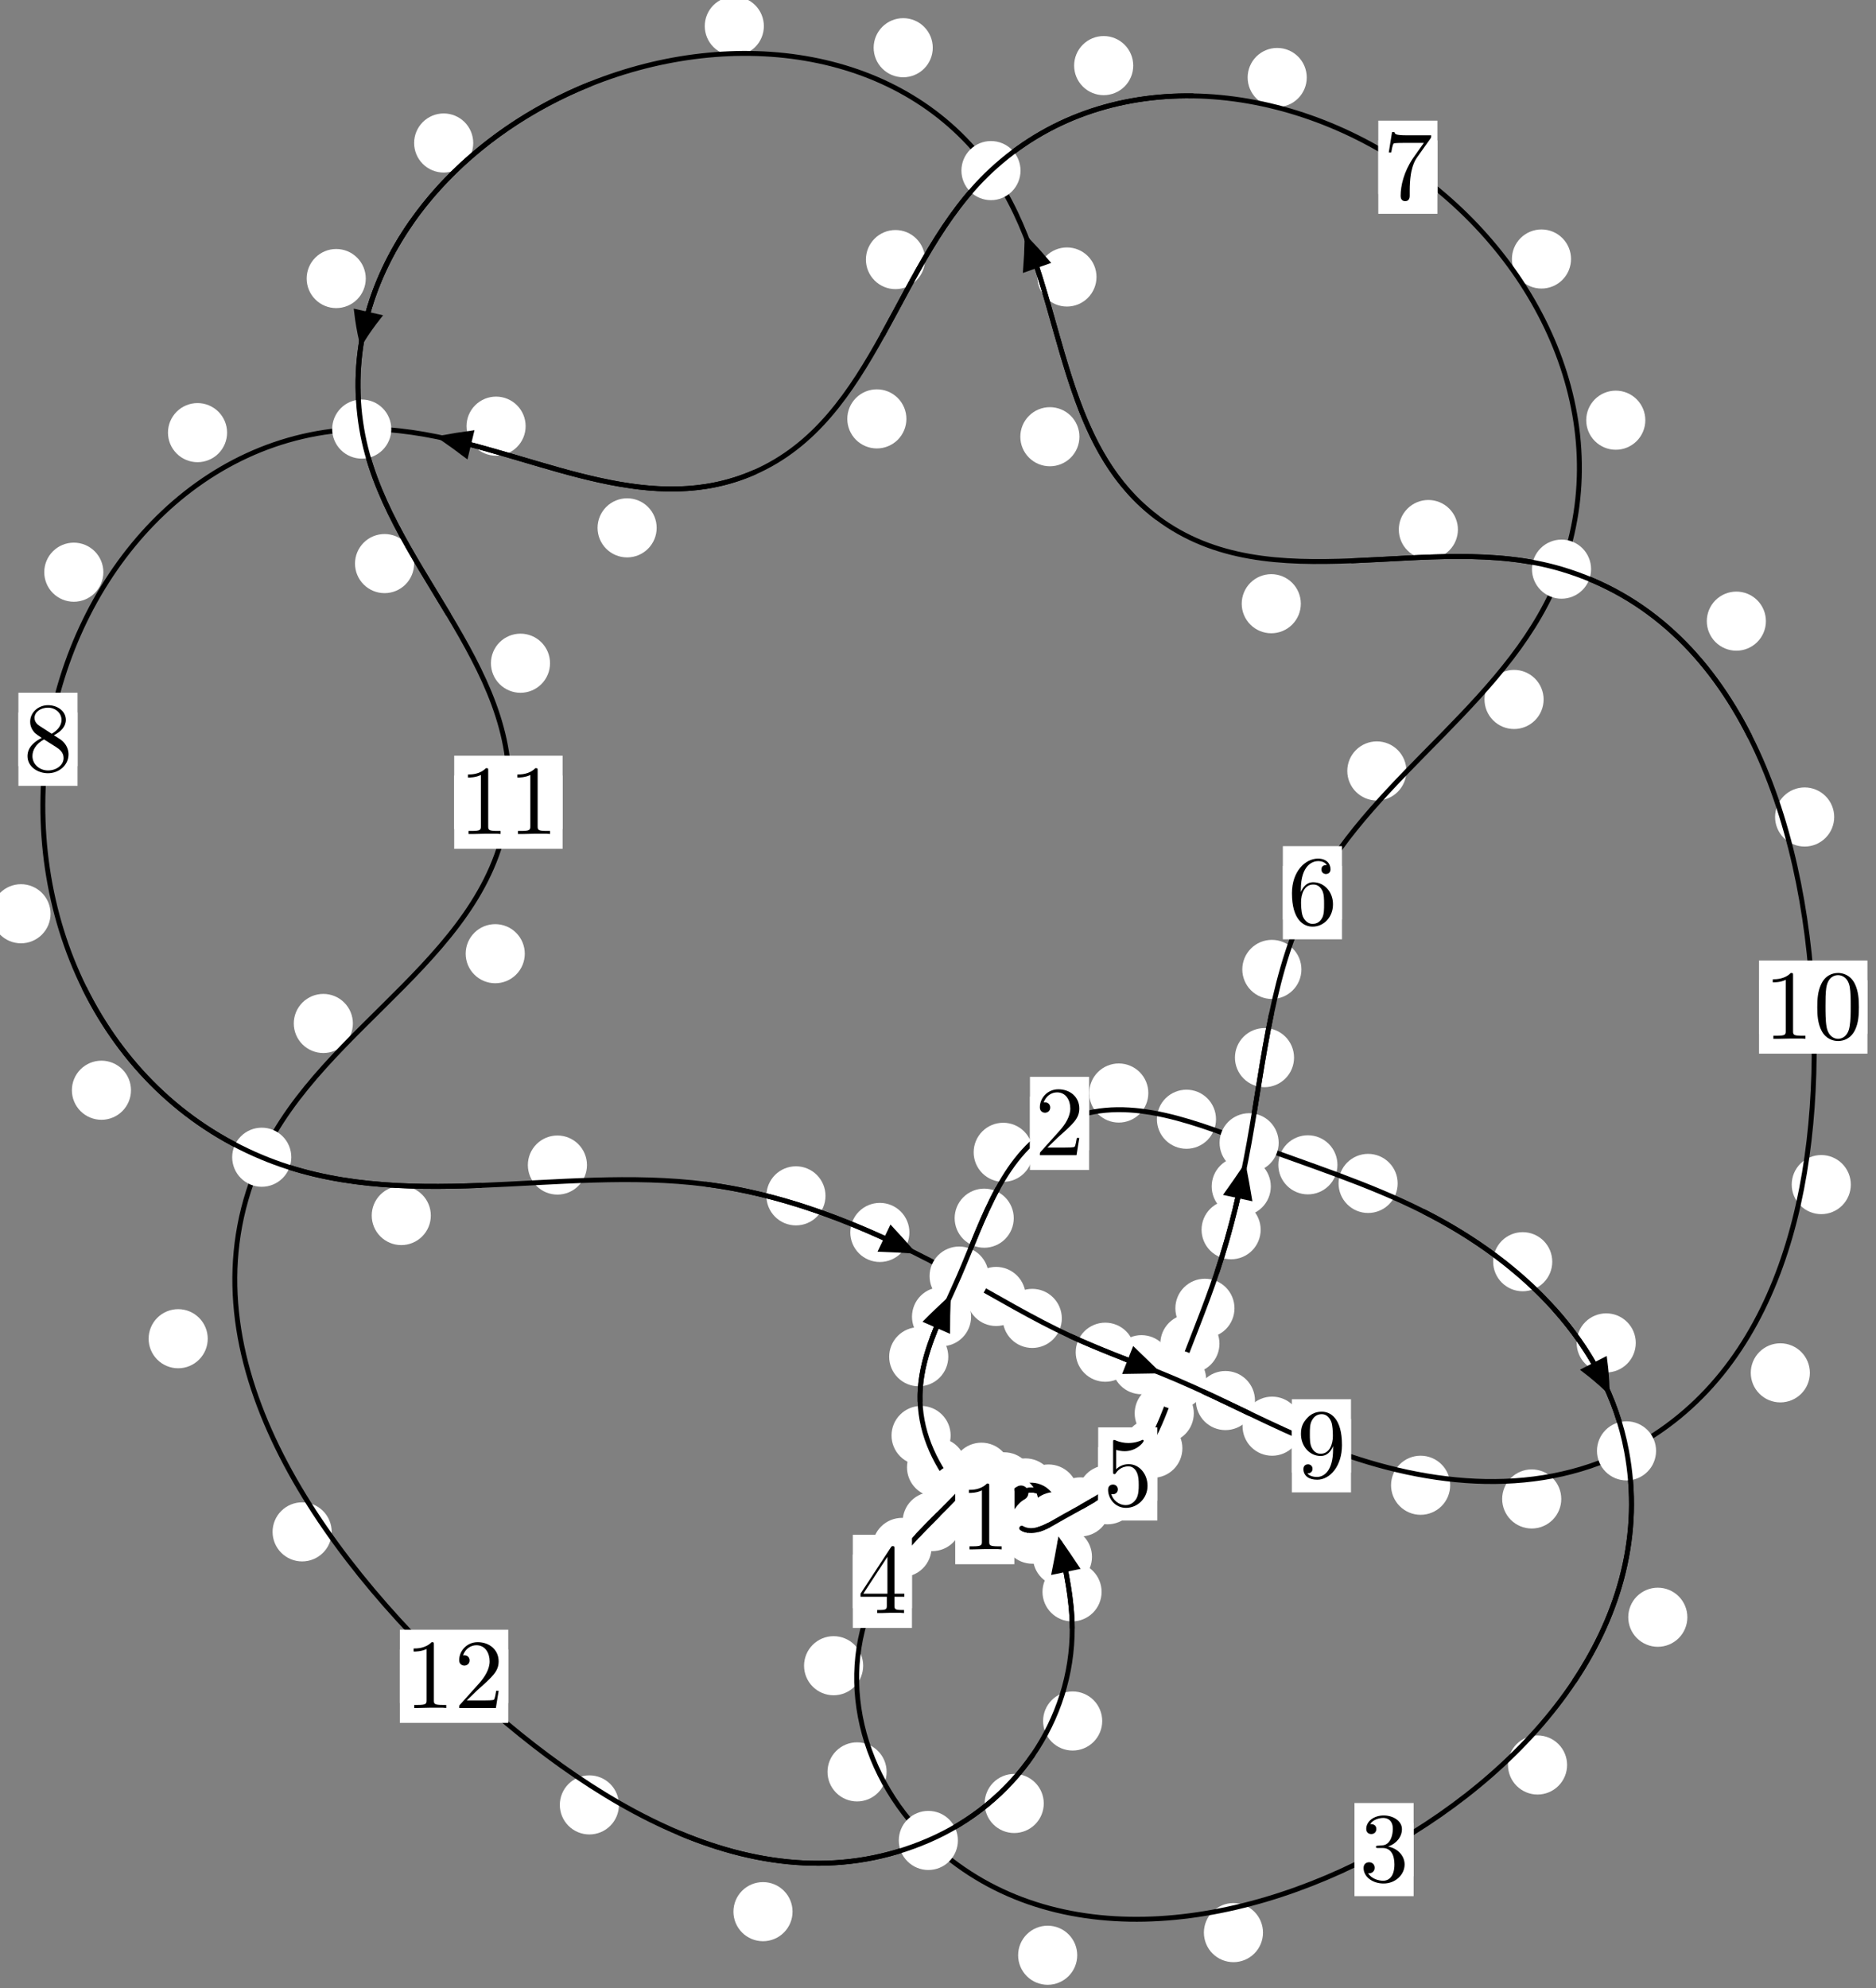 <?xml version="1.0"?>
<!-- Created by MetaPost 1.999 on 2021.07.05:2355 -->
<svg version="1.1" xmlns="http://www.w3.org/2000/svg" xmlns:xlink="http://www.w3.org/1999/xlink" width="189.726" height="201.059" viewBox="0 0 189.726 201.059">
<rect x="0" y="0" width="189.726" height="201.059" fill="#808080" stroke="none"/>
<!-- Original BoundingBox: -97.865646 -49.710098 91.859894 151.348541 -->
  <defs>
    <g transform="scale(0.01,0.01)" id="GLYPHcmr10_48">
      <path style="fill-rule: evenodd;" d="M460 -320C460 -400,455 -480,420 -554C374 -650,292 -666,250 -666C190 -666,117 -640,76 -547C44 -478,39 -400,39 -320C39 -245,43 -155,84 -79C127 2,200 22,249 22C303 22,379 1,423 -94C455 -163,460 -241,460 -320M249 -0C210 -0,151 -25,133 -121C122 -181,122 -273,122 -332C122 -396,122 -462,130 -516C149 -635,224 -644,249 -644C282 -644,348 -626,367 -527C377 -471,377 -395,377 -332C377 -257,377 -189,366 -125C351 -30,294 -0,249 -0"></path>
    </g>
    <g transform="scale(0.01,0.01)" id="GLYPHcmr10_49">
      <path style="fill-rule: evenodd;" d="M294 -640C294 -664,294 -666,271 -666C209 -602,121 -602,89 -602L89 -571C109 -571,168 -571,220 -597L220 -79C220 -43,217 -31,127 -31L95 -31L95 -0L257 -0L130 -3L217 -3L257 -3L297 -3L384 -3L419 -0L419 -31L387 -31C297 -31,294 -42,294 -79"></path>
    </g>
    <g transform="scale(0.01,0.01)" id="GLYPHcmr10_50">
      <path style="fill-rule: evenodd;" d="M127 -77L233 -180C389 -318,449 -372,449 -472C449 -586,359 -666,237 -666C124 -666,50 -574,50 -485C50 -429,100 -429,103 -429C120 -429,155 -441,155 -482C155 -508,137 -534,102 -534C94 -534,92 -534,89 -533C112 -598,166 -635,224 -635C315 -635,358 -554,358 -472C358 -392,308 -313,253 -251L61 -37C50 -26,50 -24,50 -0L421 -0L449 -174L424 -174C419 -144,412 -100,402 -85C395 -77,329 -77,307 -77"></path>
    </g>
    <g transform="scale(0.01,0.01)" id="GLYPHcmr10_51">
      <path style="fill-rule: evenodd;" d="M290 -352C372 -379,430 -449,430 -528C430 -610,342 -666,246 -666C145 -666,69 -606,69 -530C69 -497,91 -478,120 -478C151 -478,171 -500,171 -529C171 -579,124 -579,109 -579C140 -628,206 -641,242 -641C283 -641,338 -619,338 -529C338 -517,336 -459,310 -415C280 -367,246 -364,221 -363C213 -362,189 -360,182 -360C174 -359,167 -358,167 -348C167 -337,174 -337,191 -337L235 -337C317 -337,354 -269,354 -171C354 -35,285 -6,241 -6C198 -6,123 -23,88 -82C123 -77,154 -99,154 -137C154 -173,127 -193,98 -193C74 -193,42 -179,42 -135C42 -44,135 22,244 22C366 22,457 -69,457 -171C457 -253,394 -331,290 -352"></path>
    </g>
    <g transform="scale(0.01,0.01)" id="GLYPHcmr10_52">
      <path style="fill-rule: evenodd;" d="M294 -165L294 -78C294 -42,292 -31,218 -31L197 -31L197 -0L332 -0L238 -3L290 -3L332 -3L374 -3L427 -3L468 -0L468 -31L447 -31C373 -31,371 -42,371 -78L371 -165L471 -165L471 -196L371 -196L371 -651C371 -671,371 -677,355 -677C346 -677,343 -677,335 -665L28 -196L28 -165M300 -196L56 -196L300 -569"></path>
    </g>
    <g transform="scale(0.01,0.01)" id="GLYPHcmr10_53">
      <path style="fill-rule: evenodd;" d="M449 -201C449 -320,367 -420,259 -420C211 -420,168 -404,132 -369L132 -564C152 -558,185 -551,217 -551C340 -551,410 -642,410 -655C410 -661,407 -666,400 -666C399 -666,397 -666,392 -663C372 -654,323 -634,256 -634C216 -634,170 -641,123 -662C115 -665,113 -665,111 -665C101 -665,101 -657,101 -641L101 -345C101 -327,101 -319,115 -319C122 -319,124 -322,128 -328C139 -344,176 -398,257 -398C309 -398,334 -352,342 -334C358 -297,360 -258,360 -208C360 -173,360 -113,336 -71C312 -32,275 -6,229 -6C156 -6,99 -59,82 -118C85 -117,88 -116,99 -116C132 -116,149 -141,149 -165C149 -189,132 -214,99 -214C85 -214,50 -207,50 -161C50 -75,119 22,231 22C347 22,449 -74,449 -201"></path>
    </g>
    <g transform="scale(0.01,0.01)" id="GLYPHcmr10_54">
      <path style="fill-rule: evenodd;" d="M132 -328L132 -352C132 -605,256 -641,307 -641C331 -641,373 -635,395 -601C380 -601,340 -601,340 -556C340 -525,364 -510,386 -510C402 -510,432 -519,432 -558C432 -618,388 -666,305 -666C177 -666,42 -537,42 -316C42 -49,158 22,251 22C362 22,457 -72,457 -204C457 -331,368 -427,257 -427C189 -427,152 -376,132 -328M251 -6C188 -6,158 -66,152 -81C134 -128,134 -208,134 -226C134 -304,166 -404,256 -404C272 -404,318 -404,349 -342C367 -305,367 -254,367 -205C367 -157,367 -107,350 -71C320 -11,274 -6,251 -6"></path>
    </g>
    <g transform="scale(0.01,0.01)" id="GLYPHcmr10_55">
      <path style="fill-rule: evenodd;" d="M476 -609C485 -621,485 -623,485 -644L242 -644C120 -644,118 -657,114 -676L89 -676L56 -470L81 -470C84 -486,93 -549,106 -561C113 -567,191 -567,204 -567L411 -567C400 -551,321 -442,299 -409C209 -274,176 -135,176 -33C176 -23,176 22,222 22C268 22,268 -23,268 -33L268 -84C268 -139,271 -194,279 -248C283 -271,297 -357,341 -419"></path>
    </g>
    <g transform="scale(0.01,0.01)" id="GLYPHcmr10_56">
      <path style="fill-rule: evenodd;" d="M163 -457C117 -487,113 -521,113 -538C113 -599,178 -641,249 -641C322 -641,386 -589,386 -517C386 -460,347 -412,287 -377M309 -362C381 -399,430 -451,430 -517C430 -609,341 -666,250 -666C150 -666,69 -592,69 -499C69 -481,71 -436,113 -389C124 -377,161 -352,186 -335C128 -306,42 -250,42 -151C42 -45,144 22,249 22C362 22,457 -61,457 -168C457 -204,446 -249,408 -291C389 -312,373 -322,309 -362M209 -320L332 -242C360 -223,407 -193,407 -132C407 -58,332 -6,250 -6C164 -6,92 -68,92 -151C92 -209,124 -273,209 -320"></path>
    </g>
    <g transform="scale(0.01,0.01)" id="GLYPHcmr10_57">
      <path style="fill-rule: evenodd;" d="M367 -318L367 -286C367 -52,263 -6,205 -6C188 -6,134 -8,107 -42C151 -42,159 -71,159 -88C159 -119,135 -134,113 -134C97 -134,67 -125,67 -86C67 -19,121 22,206 22C335 22,457 -114,457 -329C457 -598,342 -666,253 -666C198 -666,149 -648,106 -603C65 -558,42 -516,42 -441C42 -316,130 -218,242 -218C303 -218,344 -260,367 -318M243 -241C227 -241,181 -241,150 -304C132 -341,132 -391,132 -440C132 -494,132 -541,153 -578C180 -628,218 -641,253 -641C299 -641,332 -607,349 -562C361 -530,365 -467,365 -421C365 -338,331 -241,243 -241"></path>
    </g>
  </defs>
  <path d="M101.643 152.728C101.643 151.936,101.328 151.176,100.768 150.615C100.207 150.055,99.447 149.74,98.655 149.74C97.862 149.74,97.102 150.055,96.541 150.615C95.981 151.176,95.666 151.936,95.666 152.728C95.666 153.521,95.981 154.281,96.541 154.842C97.102 155.402,97.862 155.717,98.655 155.717C99.447 155.717,100.207 155.402,100.768 154.842C101.328 154.281,101.643 153.521,101.643 152.728Z" style="fill: rgb(100%,100%,100%);stroke: none;"></path>
  <path d="M102.582 153.47C102.582 152.678,102.267 151.917,101.707 151.357C101.146 150.796,100.386 150.482,99.593 150.482C98.801 150.482,98.04 150.796,97.48 151.357C96.919 151.917,96.604 152.678,96.604 153.47C96.604 154.263,96.919 155.023,97.48 155.584C98.04 156.144,98.801 156.459,99.593 156.459C100.386 156.459,101.146 156.144,101.707 155.584C102.267 155.023,102.582 154.263,102.582 153.47Z" style="fill: rgb(100%,100%,100%);stroke: none;"></path>
  <path d="M97.705 148.382C97.705 147.59,97.39 146.829,96.829 146.269C96.269 145.708,95.509 145.393,94.716 145.393C93.923 145.393,93.163 145.708,92.603 146.269C92.042 146.829,91.727 147.59,91.727 148.382C91.727 149.175,92.042 149.935,92.603 150.496C93.163 151.056,93.923 151.371,94.716 151.371C95.509 151.371,96.269 151.056,96.829 150.496C97.39 149.935,97.705 149.175,97.705 148.382Z" style="fill: rgb(100%,100%,100%);stroke: none;"></path>
  <path d="M100.775 151.901C100.775 151.109,100.46 150.349,99.9 149.788C99.339 149.228,98.579 148.913,97.787 148.913C96.994 148.913,96.234 149.228,95.673 149.788C95.113 150.349,94.798 151.109,94.798 151.901C94.798 152.694,95.113 153.454,95.673 154.015C96.234 154.575,96.994 154.89,97.787 154.89C98.579 154.89,99.339 154.575,99.9 154.015C100.46 153.454,100.775 152.694,100.775 151.901Z" style="fill: rgb(100%,100%,100%);stroke: none;"></path>
  <path d="M95.903 137.199C95.903 136.406,95.588 135.646,95.028 135.085C94.467 134.525,93.707 134.21,92.914 134.21C92.122 134.21,91.362 134.525,90.801 135.085C90.241 135.646,89.926 136.406,89.926 137.199C89.926 137.991,90.241 138.751,90.801 139.312C91.362 139.872,92.122 140.187,92.914 140.187C93.707 140.187,94.467 139.872,95.028 139.312C95.588 138.751,95.903 137.991,95.903 137.199Z" style="fill: rgb(100%,100%,100%);stroke: none;"></path>
  <path d="M96.141 145.161C96.141 144.369,95.826 143.609,95.265 143.048C94.705 142.488,93.945 142.173,93.152 142.173C92.359 142.173,91.599 142.488,91.039 143.048C90.478 143.609,90.163 144.369,90.163 145.161C90.163 145.954,90.478 146.714,91.039 147.275C91.599 147.835,92.359 148.15,93.152 148.15C93.945 148.15,94.705 147.835,95.265 147.275C95.826 146.714,96.141 145.954,96.141 145.161Z" style="fill: rgb(100%,100%,100%);stroke: none;"></path>
  <path d="M102.524 123.187C102.524 122.394,102.209 121.634,101.649 121.074C101.088 120.513,100.328 120.198,99.535 120.198C98.743 120.198,97.983 120.513,97.422 121.074C96.862 121.634,96.547 122.394,96.547 123.187C96.547 123.98,96.862 124.74,97.422 125.3C97.983 125.861,98.743 126.176,99.535 126.176C100.328 126.176,101.088 125.861,101.649 125.3C102.209 124.74,102.524 123.98,102.524 123.187Z" style="fill: rgb(100%,100%,100%);stroke: none;"></path>
  <path d="M98.21 133.15C98.21 132.357,97.895 131.597,97.335 131.036C96.774 130.476,96.014 130.161,95.222 130.161C94.429 130.161,93.669 130.476,93.108 131.036C92.548 131.597,92.233 132.357,92.233 133.15C92.233 133.942,92.548 134.703,93.108 135.263C93.669 135.824,94.429 136.139,95.222 136.139C96.014 136.139,96.774 135.824,97.335 135.263C97.895 134.703,98.21 133.942,98.21 133.15Z" style="fill: rgb(100%,100%,100%);stroke: none;"></path>
  <path d="M116.134 110.53C116.134 109.737,115.819 108.977,115.259 108.417C114.698 107.856,113.938 107.541,113.146 107.541C112.353 107.541,111.593 107.856,111.032 108.417C110.472 108.977,110.157 109.737,110.157 110.53C110.157 111.323,110.472 112.083,111.032 112.643C111.593 113.204,112.353 113.519,113.146 113.519C113.938 113.519,114.698 113.204,115.259 112.643C115.819 112.083,116.134 111.323,116.134 110.53Z" style="fill: rgb(100%,100%,100%);stroke: none;"></path>
  <path d="M104.448 116.526C104.448 115.733,104.133 114.973,103.572 114.412C103.012 113.852,102.251 113.537,101.459 113.537C100.666 113.537,99.906 113.852,99.345 114.412C98.785 114.973,98.47 115.733,98.47 116.526C98.47 117.318,98.785 118.079,99.345 118.639C99.906 119.199,100.666 119.514,101.459 119.514C102.251 119.514,103.012 119.199,103.572 118.639C104.133 118.079,104.448 117.318,104.448 116.526Z" style="fill: rgb(100%,100%,100%);stroke: none;"></path>
  <path d="M135.26 117.792C135.26 116.999,134.945 116.239,134.384 115.678C133.824 115.118,133.064 114.803,132.271 114.803C131.478 114.803,130.718 115.118,130.158 115.678C129.597 116.239,129.282 116.999,129.282 117.792C129.282 118.584,129.597 119.344,130.158 119.905C130.718 120.465,131.478 120.78,132.271 120.78C133.064 120.78,133.824 120.465,134.384 119.905C134.945 119.344,135.26 118.584,135.26 117.792Z" style="fill: rgb(100%,100%,100%);stroke: none;"></path>
  <path d="M122.979 113.181C122.979 112.389,122.664 111.628,122.104 111.068C121.543 110.508,120.783 110.193,119.99 110.193C119.198 110.193,118.437 110.508,117.877 111.068C117.316 111.628,117.002 112.389,117.002 113.181C117.002 113.974,117.316 114.734,117.877 115.295C118.437 115.855,119.198 116.17,119.99 116.17C120.783 116.17,121.543 115.855,122.104 115.295C122.664 114.734,122.979 113.974,122.979 113.181Z" style="fill: rgb(100%,100%,100%);stroke: none;"></path>
  <path d="M156.985 127.589C156.985 126.796,156.67 126.036,156.11 125.476C155.549 124.915,154.789 124.6,153.997 124.6C153.204 124.6,152.444 124.915,151.883 125.476C151.323 126.036,151.008 126.796,151.008 127.589C151.008 128.382,151.323 129.142,151.883 129.702C152.444 130.263,153.204 130.578,153.997 130.578C154.789 130.578,155.549 130.263,156.11 129.702C156.67 129.142,156.985 128.382,156.985 127.589Z" style="fill: rgb(100%,100%,100%);stroke: none;"></path>
  <path d="M141.351 119.672C141.351 118.879,141.036 118.119,140.475 117.559C139.915 116.998,139.155 116.683,138.362 116.683C137.569 116.683,136.809 116.998,136.249 117.559C135.688 118.119,135.373 118.879,135.373 119.672C135.373 120.465,135.688 121.225,136.249 121.785C136.809 122.346,137.569 122.661,138.362 122.661C139.155 122.661,139.915 122.346,140.475 121.785C141.036 121.225,141.351 120.465,141.351 119.672Z" style="fill: rgb(100%,100%,100%);stroke: none;"></path>
  <path d="M170.648 163.542C170.648 162.749,170.333 161.989,169.773 161.428C169.213 160.868,168.452 160.553,167.66 160.553C166.867 160.553,166.107 160.868,165.546 161.428C164.986 161.989,164.671 162.749,164.671 163.542C164.671 164.334,164.986 165.095,165.546 165.655C166.107 166.215,166.867 166.53,167.66 166.53C168.452 166.53,169.213 166.215,169.773 165.655C170.333 165.095,170.648 164.334,170.648 163.542Z" style="fill: rgb(100%,100%,100%);stroke: none;"></path>
  <path d="M165.431 135.8C165.431 135.007,165.116 134.247,164.555 133.686C163.995 133.126,163.235 132.811,162.442 132.811C161.649 132.811,160.889 133.126,160.329 133.686C159.768 134.247,159.453 135.007,159.453 135.8C159.453 136.592,159.768 137.352,160.329 137.913C160.889 138.473,161.649 138.788,162.442 138.788C163.235 138.788,163.995 138.473,164.555 137.913C165.116 137.352,165.431 136.592,165.431 135.8Z" style="fill: rgb(100%,100%,100%);stroke: none;"></path>
  <path d="M127.731 195.433C127.731 194.64,127.417 193.88,126.856 193.319C126.296 192.759,125.535 192.444,124.743 192.444C123.95 192.444,123.19 192.759,122.629 193.319C122.069 193.88,121.754 194.64,121.754 195.433C121.754 196.225,122.069 196.985,122.629 197.546C123.19 198.106,123.95 198.421,124.743 198.421C125.535 198.421,126.296 198.106,126.856 197.546C127.417 196.985,127.731 196.225,127.731 195.433Z" style="fill: rgb(100%,100%,100%);stroke: none;"></path>
  <path d="M158.485 178.481C158.485 177.688,158.17 176.928,157.609 176.368C157.049 175.807,156.288 175.492,155.496 175.492C154.703 175.492,153.943 175.807,153.382 176.368C152.822 176.928,152.507 177.688,152.507 178.481C152.507 179.274,152.822 180.034,153.382 180.594C153.943 181.155,154.703 181.47,155.496 181.47C156.288 181.47,157.049 181.155,157.609 180.594C158.17 180.034,158.485 179.274,158.485 178.481Z" style="fill: rgb(100%,100%,100%);stroke: none;"></path>
  <path d="M89.666 179.179C89.666 178.386,89.352 177.626,88.791 177.066C88.231 176.505,87.47 176.19,86.678 176.19C85.885 176.19,85.125 176.505,84.564 177.066C84.004 177.626,83.689 178.386,83.689 179.179C83.689 179.972,84.004 180.732,84.564 181.292C85.125 181.853,85.885 182.168,86.678 182.168C87.47 182.168,88.231 181.853,88.791 181.292C89.352 180.732,89.666 179.972,89.666 179.179Z" style="fill: rgb(100%,100%,100%);stroke: none;"></path>
  <path d="M108.943 197.721C108.943 196.929,108.628 196.169,108.068 195.608C107.507 195.048,106.747 194.733,105.954 194.733C105.162 194.733,104.401 195.048,103.841 195.608C103.28 196.169,102.966 196.929,102.966 197.721C102.966 198.514,103.28 199.274,103.841 199.835C104.401 200.395,105.162 200.71,105.954 200.71C106.747 200.71,107.507 200.395,108.068 199.835C108.628 199.274,108.943 198.514,108.943 197.721Z" style="fill: rgb(100%,100%,100%);stroke: none;"></path>
  <path d="M94.21 156.481C94.21 155.688,93.895 154.928,93.335 154.368C92.774 153.807,92.014 153.492,91.221 153.492C90.429 153.492,89.669 153.807,89.108 154.368C88.548 154.928,88.233 155.688,88.233 156.481C88.233 157.274,88.548 158.034,89.108 158.594C89.669 159.155,90.429 159.47,91.221 159.47C92.014 159.47,92.774 159.155,93.335 158.594C93.895 158.034,94.21 157.274,94.21 156.481Z" style="fill: rgb(100%,100%,100%);stroke: none;"></path>
  <path d="M87.295 168.444C87.295 167.651,86.98 166.891,86.419 166.33C85.859 165.77,85.099 165.455,84.306 165.455C83.513 165.455,82.753 165.77,82.193 166.33C81.632 166.891,81.317 167.651,81.317 168.444C81.317 169.236,81.632 169.996,82.193 170.557C82.753 171.117,83.513 171.432,84.306 171.432C85.099 171.432,85.859 171.117,86.419 170.557C86.98 169.996,87.295 169.236,87.295 168.444Z" style="fill: rgb(100%,100%,100%);stroke: none;"></path>
  <path d="M101 149.934C101 149.142,100.685 148.381,100.125 147.821C99.564 147.261,98.804 146.946,98.012 146.946C97.219 146.946,96.459 147.261,95.898 147.821C95.338 148.381,95.023 149.142,95.023 149.934C95.023 150.727,95.338 151.487,95.898 152.048C96.459 152.608,97.219 152.923,98.012 152.923C98.804 152.923,99.564 152.608,100.125 152.048C100.685 151.487,101 150.727,101 149.934Z" style="fill: rgb(100%,100%,100%);stroke: none;"></path>
  <path d="M97.266 153.868C97.266 153.075,96.951 152.315,96.391 151.755C95.83 151.194,95.07 150.879,94.277 150.879C93.485 150.879,92.725 151.194,92.164 151.755C91.604 152.315,91.289 153.075,91.289 153.868C91.289 154.661,91.604 155.421,92.164 155.981C92.725 156.542,93.485 156.857,94.277 156.857C95.07 156.857,95.83 156.542,96.391 155.981C96.951 155.421,97.266 154.661,97.266 153.868Z" style="fill: rgb(100%,100%,100%);stroke: none;"></path>
  <path d="M104.533 149.846C104.533 149.054,104.218 148.294,103.657 147.733C103.097 147.173,102.337 146.858,101.544 146.858C100.751 146.858,99.991 147.173,99.431 147.733C98.87 148.294,98.555 149.054,98.555 149.846C98.555 150.639,98.87 151.399,99.431 151.96C99.991 152.52,100.751 152.835,101.544 152.835C102.337 152.835,103.097 152.52,103.657 151.96C104.218 151.399,104.533 150.639,104.533 149.846Z" style="fill: rgb(100%,100%,100%);stroke: none;"></path>
  <path d="M102.245 148.876C102.245 148.084,101.93 147.323,101.37 146.763C100.81 146.202,100.049 145.888,99.257 145.888C98.464 145.888,97.704 146.202,97.143 146.763C96.583 147.323,96.268 148.084,96.268 148.876C96.268 149.669,96.583 150.429,97.143 150.99C97.704 151.55,98.464 151.865,99.257 151.865C100.049 151.865,100.81 151.55,101.37 150.99C101.93 150.429,102.245 149.669,102.245 148.876Z" style="fill: rgb(100%,100%,100%);stroke: none;"></path>
  <path d="M105.227 153.053C105.227 152.26,104.912 151.5,104.351 150.94C103.791 150.379,103.031 150.064,102.238 150.064C101.445 150.064,100.685 150.379,100.124 150.94C99.564 151.5,99.249 152.26,99.249 153.053C99.249 153.846,99.564 154.606,100.124 155.166C100.685 155.727,101.445 156.042,102.238 156.042C103.031 156.042,103.791 155.727,104.351 155.166C104.912 154.606,105.227 153.846,105.227 153.053Z" style="fill: rgb(100%,100%,100%);stroke: none;"></path>
  <path d="M104.834 151.015C104.834 150.222,104.519 149.462,103.958 148.901C103.398 148.341,102.638 148.026,101.845 148.026C101.052 148.026,100.292 148.341,99.732 148.901C99.171 149.462,98.856 150.222,98.856 151.015C98.856 151.807,99.171 152.568,99.732 153.128C100.292 153.689,101.052 154.004,101.845 154.004C102.638 154.004,103.398 153.689,103.958 153.128C104.519 152.568,104.834 151.807,104.834 151.015Z" style="fill: rgb(100%,100%,100%);stroke: none;"></path>
  <path d="M107.396 155.141C107.396 154.349,107.081 153.589,106.52 153.028C105.96 152.468,105.2 152.153,104.407 152.153C103.614 152.153,102.854 152.468,102.294 153.028C101.733 153.589,101.418 154.349,101.418 155.141C101.418 155.934,101.733 156.694,102.294 157.255C102.854 157.815,103.614 158.13,104.407 158.13C105.2 158.13,105.96 157.815,106.52 157.255C107.081 156.694,107.396 155.934,107.396 155.141Z" style="fill: rgb(100%,100%,100%);stroke: none;"></path>
  <path d="M105.481 154.067C105.481 153.274,105.166 152.514,104.606 151.953C104.045 151.393,103.285 151.078,102.492 151.078C101.7 151.078,100.939 151.393,100.379 151.953C99.819 152.514,99.504 153.274,99.504 154.067C99.504 154.859,99.819 155.62,100.379 156.18C100.939 156.741,101.7 157.055,102.492 157.055C103.285 157.055,104.045 156.741,104.606 156.18C105.166 155.62,105.481 154.859,105.481 154.067Z" style="fill: rgb(100%,100%,100%);stroke: none;"></path>
  <path d="M112.255 152.384C112.255 151.591,111.94 150.831,111.38 150.27C110.819 149.71,110.059 149.395,109.267 149.395C108.474 149.395,107.714 149.71,107.153 150.27C106.593 150.831,106.278 151.591,106.278 152.384C106.278 153.176,106.593 153.937,107.153 154.497C107.714 155.057,108.474 155.372,109.267 155.372C110.059 155.372,110.819 155.057,111.38 154.497C111.94 153.937,112.255 153.176,112.255 152.384Z" style="fill: rgb(100%,100%,100%);stroke: none;"></path>
  <path d="M108.63 154.499C108.63 153.706,108.316 152.946,107.755 152.385C107.195 151.825,106.434 151.51,105.642 151.51C104.849 151.51,104.089 151.825,103.528 152.385C102.968 152.946,102.653 153.706,102.653 154.499C102.653 155.291,102.968 156.052,103.528 156.612C104.089 157.173,104.849 157.488,105.642 157.488C106.434 157.488,107.195 157.173,107.755 156.612C108.316 156.052,108.63 155.291,108.63 154.499Z" style="fill: rgb(100%,100%,100%);stroke: none;"></path>
  <path d="M119.578 146.454C119.578 145.661,119.263 144.901,118.703 144.341C118.142 143.78,117.382 143.465,116.589 143.465C115.797 143.465,115.036 143.78,114.476 144.341C113.915 144.901,113.601 145.661,113.601 146.454C113.601 147.247,113.915 148.007,114.476 148.567C115.036 149.128,115.797 149.443,116.589 149.443C117.382 149.443,118.142 149.128,118.703 148.567C119.263 148.007,119.578 147.247,119.578 146.454Z" style="fill: rgb(100%,100%,100%);stroke: none;"></path>
  <path d="M114.988 151.157C114.988 150.364,114.673 149.604,114.112 149.044C113.552 148.483,112.792 148.168,111.999 148.168C111.206 148.168,110.446 148.483,109.885 149.044C109.325 149.604,109.01 150.364,109.01 151.157C109.01 151.95,109.325 152.71,109.885 153.27C110.446 153.831,111.206 154.146,111.999 154.146C112.792 154.146,113.552 153.831,114.112 153.27C114.673 152.71,114.988 151.95,114.988 151.157Z" style="fill: rgb(100%,100%,100%);stroke: none;"></path>
  <path d="M123.328 135.877C123.328 135.084,123.013 134.324,122.452 133.764C121.892 133.203,121.132 132.888,120.339 132.888C119.546 132.888,118.786 133.203,118.226 133.764C117.665 134.324,117.35 135.084,117.35 135.877C117.35 136.67,117.665 137.43,118.226 137.99C118.786 138.551,119.546 138.866,120.339 138.866C121.132 138.866,121.892 138.551,122.452 137.99C123.013 137.43,123.328 136.67,123.328 135.877Z" style="fill: rgb(100%,100%,100%);stroke: none;"></path>
  <path d="M120.733 142.918C120.733 142.125,120.418 141.365,119.857 140.804C119.297 140.244,118.537 139.929,117.744 139.929C116.951 139.929,116.191 140.244,115.631 140.804C115.07 141.365,114.755 142.125,114.755 142.918C114.755 143.71,115.07 144.471,115.631 145.031C116.191 145.591,116.951 145.906,117.744 145.906C118.537 145.906,119.297 145.591,119.857 145.031C120.418 144.471,120.733 143.71,120.733 142.918Z" style="fill: rgb(100%,100%,100%);stroke: none;"></path>
  <path d="M127.495 124.354C127.495 123.562,127.18 122.802,126.62 122.241C126.059 121.681,125.299 121.366,124.507 121.366C123.714 121.366,122.954 121.681,122.393 122.241C121.833 122.802,121.518 123.562,121.518 124.354C121.518 125.147,121.833 125.907,122.393 126.468C122.954 127.028,123.714 127.343,124.507 127.343C125.299 127.343,126.059 127.028,126.62 126.468C127.18 125.907,127.495 125.147,127.495 124.354Z" style="fill: rgb(100%,100%,100%);stroke: none;"></path>
  <path d="M124.847 132.298C124.847 131.505,124.532 130.745,123.971 130.184C123.411 129.624,122.651 129.309,121.858 129.309C121.065 129.309,120.305 129.624,119.745 130.184C119.184 130.745,118.869 131.505,118.869 132.298C118.869 133.09,119.184 133.851,119.745 134.411C120.305 134.972,121.065 135.286,121.858 135.286C122.651 135.286,123.411 134.972,123.971 134.411C124.532 133.851,124.847 133.09,124.847 132.298Z" style="fill: rgb(100%,100%,100%);stroke: none;"></path>
  <path d="M130.871 106.95C130.871 106.157,130.556 105.397,129.996 104.836C129.435 104.276,128.675 103.961,127.883 103.961C127.09 103.961,126.33 104.276,125.769 104.836C125.209 105.397,124.894 106.157,124.894 106.95C124.894 107.742,125.209 108.503,125.769 109.063C126.33 109.624,127.09 109.939,127.883 109.939C128.675 109.939,129.435 109.624,129.996 109.063C130.556 108.503,130.871 107.742,130.871 106.95Z" style="fill: rgb(100%,100%,100%);stroke: none;"></path>
  <path d="M128.52 119.978C128.52 119.185,128.205 118.425,127.645 117.865C127.084 117.304,126.324 116.989,125.532 116.989C124.739 116.989,123.979 117.304,123.418 117.865C122.858 118.425,122.543 119.185,122.543 119.978C122.543 120.771,122.858 121.531,123.418 122.091C123.979 122.652,124.739 122.967,125.532 122.967C126.324 122.967,127.084 122.652,127.645 122.091C128.205 121.531,128.52 120.771,128.52 119.978Z" style="fill: rgb(100%,100%,100%);stroke: none;"></path>
  <path d="M142.234 77.961C142.234 77.168,141.919 76.408,141.358 75.847C140.798 75.287,140.038 74.972,139.245 74.972C138.452 74.972,137.692 75.287,137.132 75.847C136.571 76.408,136.256 77.168,136.256 77.961C136.256 78.753,136.571 79.513,137.132 80.074C137.692 80.634,138.452 80.949,139.245 80.949C140.038 80.949,140.798 80.634,141.358 80.074C141.919 79.513,142.234 78.753,142.234 77.961Z" style="fill: rgb(100%,100%,100%);stroke: none;"></path>
  <path d="M131.616 98.031C131.616 97.238,131.301 96.478,130.74 95.917C130.18 95.357,129.42 95.042,128.627 95.042C127.834 95.042,127.074 95.357,126.514 95.917C125.953 96.478,125.638 97.238,125.638 98.031C125.638 98.823,125.953 99.583,126.514 100.144C127.074 100.704,127.834 101.019,128.627 101.019C129.42 101.019,130.18 100.704,130.74 100.144C131.301 99.583,131.616 98.823,131.616 98.031Z" style="fill: rgb(100%,100%,100%);stroke: none;"></path>
  <path d="M166.397 42.492C166.397 41.699,166.082 40.939,165.522 40.379C164.961 39.818,164.201 39.503,163.408 39.503C162.616 39.503,161.855 39.818,161.295 40.379C160.735 40.939,160.42 41.699,160.42 42.492C160.42 43.285,160.735 44.045,161.295 44.605C161.855 45.166,162.616 45.481,163.408 45.481C164.201 45.481,164.961 45.166,165.522 44.605C166.082 44.045,166.397 43.285,166.397 42.492Z" style="fill: rgb(100%,100%,100%);stroke: none;"></path>
  <path d="M156.111 70.732C156.111 69.94,155.796 69.179,155.235 68.619C154.675 68.058,153.915 67.743,153.122 67.743C152.329 67.743,151.569 68.058,151.009 68.619C150.448 69.179,150.133 69.94,150.133 70.732C150.133 71.525,150.448 72.285,151.009 72.846C151.569 73.406,152.329 73.721,153.122 73.721C153.915 73.721,154.675 73.406,155.235 72.846C155.796 72.285,156.111 71.525,156.111 70.732Z" style="fill: rgb(100%,100%,100%);stroke: none;"></path>
  <path d="M132.156 7.837C132.156 7.044,131.841 6.284,131.28 5.723C130.72 5.163,129.96 4.848,129.167 4.848C128.374 4.848,127.614 5.163,127.054 5.723C126.493 6.284,126.178 7.044,126.178 7.837C126.178 8.629,126.493 9.389,127.054 9.95C127.614 10.51,128.374 10.825,129.167 10.825C129.96 10.825,130.72 10.51,131.28 9.95C131.841 9.389,132.156 8.629,132.156 7.837Z" style="fill: rgb(100%,100%,100%);stroke: none;"></path>
  <path d="M158.883 26.191C158.883 25.398,158.568 24.638,158.008 24.077C157.448 23.517,156.687 23.202,155.895 23.202C155.102 23.202,154.342 23.517,153.781 24.077C153.221 24.638,152.906 25.398,152.906 26.191C152.906 26.983,153.221 27.744,153.781 28.304C154.342 28.865,155.102 29.179,155.895 29.179C156.687 29.179,157.448 28.865,158.008 28.304C158.568 27.744,158.883 26.983,158.883 26.191Z" style="fill: rgb(100%,100%,100%);stroke: none;"></path>
  <path d="M93.55 26.249C93.55 25.456,93.235 24.696,92.674 24.136C92.114 23.575,91.354 23.26,90.561 23.26C89.768 23.26,89.008 23.575,88.448 24.136C87.887 24.696,87.572 25.456,87.572 26.249C87.572 27.042,87.887 27.802,88.448 28.362C89.008 28.923,89.768 29.238,90.561 29.238C91.354 29.238,92.114 28.923,92.674 28.362C93.235 27.802,93.55 27.042,93.55 26.249Z" style="fill: rgb(100%,100%,100%);stroke: none;"></path>
  <path d="M114.607 6.635C114.607 5.842,114.292 5.082,113.732 4.522C113.171 3.961,112.411 3.646,111.619 3.646C110.826 3.646,110.066 3.961,109.505 4.522C108.945 5.082,108.63 5.842,108.63 6.635C108.63 7.428,108.945 8.188,109.505 8.748C110.066 9.309,110.826 9.624,111.619 9.624C112.411 9.624,113.171 9.309,113.732 8.748C114.292 8.188,114.607 7.428,114.607 6.635Z" style="fill: rgb(100%,100%,100%);stroke: none;"></path>
  <path d="M66.411 53.379C66.411 52.586,66.096 51.826,65.536 51.265C64.975 50.705,64.215 50.39,63.422 50.39C62.63 50.39,61.869 50.705,61.309 51.265C60.748 51.826,60.433 52.586,60.433 53.379C60.433 54.171,60.748 54.932,61.309 55.492C61.869 56.053,62.63 56.367,63.422 56.367C64.215 56.367,64.975 56.053,65.536 55.492C66.096 54.932,66.411 54.171,66.411 53.379Z" style="fill: rgb(100%,100%,100%);stroke: none;"></path>
  <path d="M91.667 42.359C91.667 41.567,91.352 40.806,90.792 40.246C90.231 39.686,89.471 39.371,88.679 39.371C87.886 39.371,87.126 39.686,86.565 40.246C86.005 40.806,85.69 41.567,85.69 42.359C85.69 43.152,86.005 43.912,86.565 44.473C87.126 45.033,87.886 45.348,88.679 45.348C89.471 45.348,90.231 45.033,90.792 44.473C91.352 43.912,91.667 43.152,91.667 42.359Z" style="fill: rgb(100%,100%,100%);stroke: none;"></path>
  <path d="M22.966 43.749C22.966 42.957,22.651 42.197,22.09 41.636C21.53 41.076,20.77 40.761,19.977 40.761C19.184 40.761,18.424 41.076,17.864 41.636C17.303 42.197,16.988 42.957,16.988 43.749C16.988 44.542,17.303 45.302,17.864 45.863C18.424 46.423,19.184 46.738,19.977 46.738C20.77 46.738,21.53 46.423,22.09 45.863C22.651 45.302,22.966 44.542,22.966 43.749Z" style="fill: rgb(100%,100%,100%);stroke: none;"></path>
  <path d="M53.159 43.095C53.159 42.302,52.844 41.542,52.283 40.981C51.723 40.421,50.963 40.106,50.17 40.106C49.377 40.106,48.617 40.421,48.057 40.981C47.496 41.542,47.181 42.302,47.181 43.095C47.181 43.887,47.496 44.647,48.057 45.208C48.617 45.768,49.377 46.083,50.17 46.083C50.963 46.083,51.723 45.768,52.283 45.208C52.844 44.647,53.159 43.887,53.159 43.095Z" style="fill: rgb(100%,100%,100%);stroke: none;"></path>
  <path d="M5.112 92.402C5.112 91.609,4.797 90.849,4.236 90.289C3.676 89.728,2.916 89.413,2.123 89.413C1.33 89.413,0.57 89.728,0.01 90.289C-0.551 90.849,-0.866 91.609,-0.866 92.402C-0.866 93.195,-0.551 93.955,0.01 94.515C0.57 95.076,1.33 95.391,2.123 95.391C2.916 95.391,3.676 95.076,4.236 94.515C4.797 93.955,5.112 93.195,5.112 92.402Z" style="fill: rgb(100%,100%,100%);stroke: none;"></path>
  <path d="M10.453 57.863C10.453 57.07,10.138 56.31,9.578 55.75C9.017 55.189,8.257 54.874,7.464 54.874C6.672 54.874,5.911 55.189,5.351 55.75C4.79 56.31,4.476 57.07,4.476 57.863C4.476 58.656,4.79 59.416,5.351 59.976C5.911 60.537,6.672 60.852,7.464 60.852C8.257 60.852,9.017 60.537,9.578 59.976C10.138 59.416,10.453 58.656,10.453 57.863Z" style="fill: rgb(100%,100%,100%);stroke: none;"></path>
  <path d="M43.571 122.92C43.571 122.127,43.256 121.367,42.696 120.807C42.135 120.246,41.375 119.931,40.582 119.931C39.79 119.931,39.029 120.246,38.469 120.807C37.908 121.367,37.594 122.127,37.594 122.92C37.594 123.713,37.908 124.473,38.469 125.033C39.029 125.594,39.79 125.909,40.582 125.909C41.375 125.909,42.135 125.594,42.696 125.033C43.256 124.473,43.571 123.713,43.571 122.92Z" style="fill: rgb(100%,100%,100%);stroke: none;"></path>
  <path d="M13.247 110.248C13.247 109.455,12.932 108.695,12.372 108.135C11.811 107.574,11.051 107.259,10.259 107.259C9.466 107.259,8.706 107.574,8.145 108.135C7.585 108.695,7.27 109.455,7.27 110.248C7.27 111.041,7.585 111.801,8.145 112.361C8.706 112.922,9.466 113.237,10.259 113.237C11.051 113.237,11.811 112.922,12.372 112.361C12.932 111.801,13.247 111.041,13.247 110.248Z" style="fill: rgb(100%,100%,100%);stroke: none;"></path>
  <path d="M83.485 120.929C83.485 120.136,83.17 119.376,82.61 118.815C82.049 118.255,81.289 117.94,80.497 117.94C79.704 117.94,78.944 118.255,78.383 118.815C77.823 119.376,77.508 120.136,77.508 120.929C77.508 121.721,77.823 122.482,78.383 123.042C78.944 123.603,79.704 123.917,80.497 123.917C81.289 123.917,82.049 123.603,82.61 123.042C83.17 122.482,83.485 121.721,83.485 120.929Z" style="fill: rgb(100%,100%,100%);stroke: none;"></path>
  <path d="M59.362 117.815C59.362 117.022,59.047 116.262,58.486 115.701C57.926 115.141,57.166 114.826,56.373 114.826C55.58 114.826,54.82 115.141,54.26 115.701C53.699 116.262,53.384 117.022,53.384 117.815C53.384 118.607,53.699 119.368,54.26 119.928C54.82 120.488,55.58 120.803,56.373 120.803C57.166 120.803,57.926 120.488,58.486 119.928C59.047 119.368,59.362 118.607,59.362 117.815Z" style="fill: rgb(100%,100%,100%);stroke: none;"></path>
  <path d="M103.729 131.102C103.729 130.309,103.414 129.549,102.853 128.988C102.293 128.428,101.533 128.113,100.74 128.113C99.947 128.113,99.187 128.428,98.627 128.988C98.066 129.549,97.751 130.309,97.751 131.102C97.751 131.894,98.066 132.655,98.627 133.215C99.187 133.776,99.947 134.091,100.74 134.091C101.533 134.091,102.293 133.776,102.853 133.215C103.414 132.655,103.729 131.894,103.729 131.102Z" style="fill: rgb(100%,100%,100%);stroke: none;"></path>
  <path d="M91.971 124.629C91.971 123.836,91.656 123.076,91.096 122.515C90.535 121.955,89.775 121.64,88.983 121.64C88.19 121.64,87.43 121.955,86.869 122.515C86.309 123.076,85.994 123.836,85.994 124.629C85.994 125.421,86.309 126.181,86.869 126.742C87.43 127.302,88.19 127.617,88.983 127.617C89.775 127.617,90.535 127.302,91.096 126.742C91.656 126.181,91.971 125.421,91.971 124.629Z" style="fill: rgb(100%,100%,100%);stroke: none;"></path>
  <path d="M114.768 136.741C114.768 135.948,114.453 135.188,113.892 134.627C113.332 134.067,112.572 133.752,111.779 133.752C110.986 133.752,110.226 134.067,109.666 134.627C109.105 135.188,108.79 135.948,108.79 136.741C108.79 137.533,109.105 138.294,109.666 138.854C110.226 139.414,110.986 139.729,111.779 139.729C112.572 139.729,113.332 139.414,113.892 138.854C114.453 138.294,114.768 137.533,114.768 136.741Z" style="fill: rgb(100%,100%,100%);stroke: none;"></path>
  <path d="M107.385 133.322C107.385 132.529,107.07 131.769,106.509 131.209C105.949 130.648,105.189 130.333,104.396 130.333C103.603 130.333,102.843 130.648,102.283 131.209C101.722 131.769,101.407 132.529,101.407 133.322C101.407 134.115,101.722 134.875,102.283 135.435C102.843 135.996,103.603 136.311,104.396 136.311C105.189 136.311,105.949 135.996,106.509 135.435C107.07 134.875,107.385 134.115,107.385 133.322Z" style="fill: rgb(100%,100%,100%);stroke: none;"></path>
  <path d="M126.921 141.628C126.921 140.836,126.606 140.076,126.046 139.515C125.485 138.955,124.725 138.64,123.932 138.64C123.14 138.64,122.38 138.955,121.819 139.515C121.259 140.076,120.944 140.836,120.944 141.628C120.944 142.421,121.259 143.181,121.819 143.742C122.38 144.302,123.14 144.617,123.932 144.617C124.725 144.617,125.485 144.302,126.046 143.742C126.606 143.181,126.921 142.421,126.921 141.628Z" style="fill: rgb(100%,100%,100%);stroke: none;"></path>
  <path d="M118.429 138.004C118.429 137.211,118.114 136.451,117.554 135.89C116.994 135.33,116.233 135.015,115.441 135.015C114.648 135.015,113.888 135.33,113.327 135.89C112.767 136.451,112.452 137.211,112.452 138.004C112.452 138.796,112.767 139.556,113.327 140.117C113.888 140.677,114.648 140.992,115.441 140.992C116.233 140.992,116.994 140.677,117.554 140.117C118.114 139.556,118.429 138.796,118.429 138.004Z" style="fill: rgb(100%,100%,100%);stroke: none;"></path>
  <path d="M146.66 150.194C146.66 149.402,146.345 148.641,145.784 148.081C145.224 147.521,144.464 147.206,143.671 147.206C142.878 147.206,142.118 147.521,141.558 148.081C140.997 148.641,140.682 149.402,140.682 150.194C140.682 150.987,140.997 151.747,141.558 152.308C142.118 152.868,142.878 153.183,143.671 153.183C144.464 153.183,145.224 152.868,145.784 152.308C146.345 151.747,146.66 150.987,146.66 150.194Z" style="fill: rgb(100%,100%,100%);stroke: none;"></path>
  <path d="M131.641 144.221C131.641 143.429,131.326 142.668,130.765 142.108C130.205 141.548,129.445 141.233,128.652 141.233C127.859 141.233,127.099 141.548,126.539 142.108C125.978 142.668,125.663 143.429,125.663 144.221C125.663 145.014,125.978 145.774,126.539 146.335C127.099 146.895,127.859 147.21,128.652 147.21C129.445 147.21,130.205 146.895,130.765 146.335C131.326 145.774,131.641 145.014,131.641 144.221Z" style="fill: rgb(100%,100%,100%);stroke: none;"></path>
  <path d="M183.039 138.827C183.039 138.034,182.724 137.274,182.163 136.713C181.603 136.153,180.843 135.838,180.05 135.838C179.257 135.838,178.497 136.153,177.937 136.713C177.376 137.274,177.061 138.034,177.061 138.827C177.061 139.619,177.376 140.38,177.937 140.94C178.497 141.501,179.257 141.816,180.05 141.816C180.843 141.816,181.603 141.501,182.163 140.94C182.724 140.38,183.039 139.619,183.039 138.827Z" style="fill: rgb(100%,100%,100%);stroke: none;"></path>
  <path d="M157.896 151.581C157.896 150.788,157.581 150.028,157.021 149.467C156.46 148.907,155.7 148.592,154.908 148.592C154.115 148.592,153.355 148.907,152.794 149.467C152.234 150.028,151.919 150.788,151.919 151.581C151.919 152.373,152.234 153.133,152.794 153.694C153.355 154.254,154.115 154.569,154.908 154.569C155.7 154.569,156.46 154.254,157.021 153.694C157.581 153.133,157.896 152.373,157.896 151.581Z" style="fill: rgb(100%,100%,100%);stroke: none;"></path>
  <path d="M185.498 82.618C185.498 81.825,185.183 81.065,184.622 80.505C184.062 79.944,183.302 79.629,182.509 79.629C181.716 79.629,180.956 79.944,180.396 80.505C179.835 81.065,179.52 81.825,179.52 82.618C179.52 83.411,179.835 84.171,180.396 84.731C180.956 85.292,181.716 85.607,182.509 85.607C183.302 85.607,184.062 85.292,184.622 84.731C185.183 84.171,185.498 83.411,185.498 82.618Z" style="fill: rgb(100%,100%,100%);stroke: none;"></path>
  <path d="M187.179 119.79C187.179 118.997,186.864 118.237,186.304 117.677C185.743 117.116,184.983 116.801,184.191 116.801C183.398 116.801,182.638 117.116,182.077 117.677C181.517 118.237,181.202 118.997,181.202 119.79C181.202 120.583,181.517 121.343,182.077 121.903C182.638 122.464,183.398 122.779,184.191 122.779C184.983 122.779,185.743 122.464,186.304 121.903C186.864 121.343,187.179 120.583,187.179 119.79Z" style="fill: rgb(100%,100%,100%);stroke: none;"></path>
  <path d="M147.443 53.55C147.443 52.757,147.129 51.997,146.568 51.437C146.008 50.876,145.247 50.561,144.455 50.561C143.662 50.561,142.902 50.876,142.341 51.437C141.781 51.997,141.466 52.757,141.466 53.55C141.466 54.343,141.781 55.103,142.341 55.663C142.902 56.224,143.662 56.539,144.455 56.539C145.247 56.539,146.008 56.224,146.568 55.663C147.129 55.103,147.443 54.343,147.443 53.55Z" style="fill: rgb(100%,100%,100%);stroke: none;"></path>
  <path d="M178.592 62.813C178.592 62.02,178.277 61.26,177.717 60.699C177.156 60.139,176.396 59.824,175.604 59.824C174.811 59.824,174.051 60.139,173.49 60.699C172.93 61.26,172.615 62.02,172.615 62.813C172.615 63.605,172.93 64.365,173.49 64.926C174.051 65.486,174.811 65.801,175.604 65.801C176.396 65.801,177.156 65.486,177.717 64.926C178.277 64.365,178.592 63.605,178.592 62.813Z" style="fill: rgb(100%,100%,100%);stroke: none;"></path>
  <path d="M109.166 44.163C109.166 43.371,108.851 42.611,108.291 42.05C107.73 41.49,106.97 41.175,106.177 41.175C105.385 41.175,104.624 41.49,104.064 42.05C103.503 42.611,103.189 43.371,103.189 44.163C103.189 44.956,103.503 45.716,104.064 46.277C104.624 46.837,105.385 47.152,106.177 47.152C106.97 47.152,107.73 46.837,108.291 46.277C108.851 45.716,109.166 44.956,109.166 44.163Z" style="fill: rgb(100%,100%,100%);stroke: none;"></path>
  <path d="M131.557 61.049C131.557 60.257,131.242 59.496,130.681 58.936C130.121 58.376,129.361 58.061,128.568 58.061C127.775 58.061,127.015 58.376,126.455 58.936C125.894 59.496,125.579 60.257,125.579 61.049C125.579 61.842,125.894 62.602,126.455 63.163C127.015 63.723,127.775 64.038,128.568 64.038C129.361 64.038,130.121 63.723,130.681 63.163C131.242 62.602,131.557 61.842,131.557 61.049Z" style="fill: rgb(100%,100%,100%);stroke: none;"></path>
  <path d="M94.334 4.826C94.334 4.033,94.019 3.273,93.458 2.712C92.898 2.152,92.138 1.837,91.345 1.837C90.552 1.837,89.792 2.152,89.232 2.712C88.671 3.273,88.356 4.033,88.356 4.826C88.356 5.618,88.671 6.378,89.232 6.939C89.792 7.499,90.552 7.814,91.345 7.814C92.138 7.814,92.898 7.499,93.458 6.939C94.019 6.378,94.334 5.618,94.334 4.826Z" style="fill: rgb(100%,100%,100%);stroke: none;"></path>
  <path d="M110.893 28.01C110.893 27.217,110.578 26.457,110.017 25.896C109.457 25.336,108.697 25.021,107.904 25.021C107.111 25.021,106.351 25.336,105.791 25.896C105.23 26.457,104.915 27.217,104.915 28.01C104.915 28.802,105.23 29.563,105.791 30.123C106.351 30.684,107.111 30.999,107.904 30.999C108.697 30.999,109.457 30.684,110.017 30.123C110.578 29.563,110.893 28.802,110.893 28.01Z" style="fill: rgb(100%,100%,100%);stroke: none;"></path>
  <path d="M47.859 14.461C47.859 13.668,47.545 12.908,46.984 12.347C46.424 11.787,45.663 11.472,44.871 11.472C44.078 11.472,43.318 11.787,42.757 12.347C42.197 12.908,41.882 13.668,41.882 14.461C41.882 15.253,42.197 16.014,42.757 16.574C43.318 17.135,44.078 17.449,44.871 17.449C45.663 17.449,46.424 17.135,46.984 16.574C47.545 16.014,47.859 15.253,47.859 14.461Z" style="fill: rgb(100%,100%,100%);stroke: none;"></path>
  <path d="M77.252 2.64C77.252 1.848,76.938 1.087,76.377 0.527C75.817 -0.034,75.056 -0.349,74.264 -0.349C73.471 -0.349,72.711 -0.034,72.15 0.527C71.59 1.087,71.275 1.848,71.275 2.64C71.275 3.433,71.59 4.193,72.15 4.754C72.711 5.314,73.471 5.629,74.264 5.629C75.056 5.629,75.817 5.314,76.377 4.754C76.938 4.193,77.252 3.433,77.252 2.64Z" style="fill: rgb(100%,100%,100%);stroke: none;"></path>
  <path d="M41.881 56.992C41.881 56.199,41.566 55.439,41.005 54.879C40.445 54.318,39.685 54.003,38.892 54.003C38.099 54.003,37.339 54.318,36.779 54.879C36.218 55.439,35.903 56.199,35.903 56.992C35.903 57.785,36.218 58.545,36.779 59.105C37.339 59.666,38.099 59.981,38.892 59.981C39.685 59.981,40.445 59.666,41.005 59.105C41.566 58.545,41.881 57.785,41.881 56.992Z" style="fill: rgb(100%,100%,100%);stroke: none;"></path>
  <path d="M36.991 28.167C36.991 27.375,36.676 26.615,36.115 26.054C35.555 25.494,34.795 25.179,34.002 25.179C33.209 25.179,32.449 25.494,31.889 26.054C31.328 26.615,31.013 27.375,31.013 28.167C31.013 28.96,31.328 29.72,31.889 30.281C32.449 30.841,33.209 31.156,34.002 31.156C34.795 31.156,35.555 30.841,36.115 30.281C36.676 29.72,36.991 28.96,36.991 28.167Z" style="fill: rgb(100%,100%,100%);stroke: none;"></path>
  <path d="M53.073 96.441C53.073 95.649,52.758 94.888,52.197 94.328C51.637 93.767,50.877 93.453,50.084 93.453C49.291 93.453,48.531 93.767,47.971 94.328C47.41 94.888,47.095 95.649,47.095 96.441C47.095 97.234,47.41 97.994,47.971 98.555C48.531 99.115,49.291 99.43,50.084 99.43C50.877 99.43,51.637 99.115,52.197 98.555C52.758 97.994,53.073 97.234,53.073 96.441Z" style="fill: rgb(100%,100%,100%);stroke: none;"></path>
  <path d="M55.627 67.067C55.627 66.274,55.312 65.514,54.752 64.954C54.192 64.393,53.431 64.078,52.639 64.078C51.846 64.078,51.086 64.393,50.525 64.954C49.965 65.514,49.65 66.274,49.65 67.067C49.65 67.86,49.965 68.62,50.525 69.18C51.086 69.741,51.846 70.056,52.639 70.056C53.431 70.056,54.192 69.741,54.752 69.18C55.312 68.62,55.627 67.86,55.627 67.067Z" style="fill: rgb(100%,100%,100%);stroke: none;"></path>
  <path d="M21.009 135.376C21.009 134.584,20.694 133.823,20.133 133.263C19.573 132.702,18.813 132.387,18.02 132.387C17.227 132.387,16.467 132.702,15.907 133.263C15.346 133.823,15.031 134.584,15.031 135.376C15.031 136.169,15.346 136.929,15.907 137.49C16.467 138.05,17.227 138.365,18.02 138.365C18.813 138.365,19.573 138.05,20.133 137.49C20.694 136.929,21.009 136.169,21.009 135.376Z" style="fill: rgb(100%,100%,100%);stroke: none;"></path>
  <path d="M35.688 103.496C35.688 102.704,35.373 101.943,34.813 101.383C34.252 100.822,33.492 100.508,32.7 100.508C31.907 100.508,31.147 100.822,30.586 101.383C30.026 101.943,29.711 102.704,29.711 103.496C29.711 104.289,30.026 105.049,30.586 105.61C31.147 106.17,31.907 106.485,32.7 106.485C33.492 106.485,34.252 106.17,34.813 105.61C35.373 105.049,35.688 104.289,35.688 103.496Z" style="fill: rgb(100%,100%,100%);stroke: none;"></path>
  <path d="M62.594 182.518C62.594 181.726,62.279 180.966,61.719 180.405C61.158 179.845,60.398 179.53,59.605 179.53C58.813 179.53,58.053 179.845,57.492 180.405C56.932 180.966,56.617 181.726,56.617 182.518C56.617 183.311,56.932 184.071,57.492 184.632C58.053 185.192,58.813 185.507,59.605 185.507C60.398 185.507,61.158 185.192,61.719 184.632C62.279 184.071,62.594 183.311,62.594 182.518Z" style="fill: rgb(100%,100%,100%);stroke: none;"></path>
  <path d="M33.545 154.908C33.545 154.116,33.23 153.356,32.669 152.795C32.109 152.235,31.349 151.92,30.556 151.92C29.763 151.92,29.003 152.235,28.443 152.795C27.882 153.356,27.567 154.116,27.567 154.908C27.567 155.701,27.882 156.461,28.443 157.022C29.003 157.582,29.763 157.897,30.556 157.897C31.349 157.897,32.109 157.582,32.669 157.022C33.23 156.461,33.545 155.701,33.545 154.908Z" style="fill: rgb(100%,100%,100%);stroke: none;"></path>
  <path d="M105.56 182.373C105.56 181.58,105.245 180.82,104.684 180.26C104.124 179.699,103.363 179.384,102.571 179.384C101.778 179.384,101.018 179.699,100.457 180.26C99.897 180.82,99.582 181.58,99.582 182.373C99.582 183.166,99.897 183.926,100.457 184.486C101.018 185.047,101.778 185.362,102.571 185.362C103.363 185.362,104.124 185.047,104.684 184.486C105.245 183.926,105.56 183.166,105.56 182.373Z" style="fill: rgb(100%,100%,100%);stroke: none;"></path>
  <path d="M80.153 193.313C80.153 192.521,79.838 191.76,79.277 191.2C78.717 190.639,77.957 190.325,77.164 190.325C76.371 190.325,75.611 190.639,75.051 191.2C74.49 191.76,74.175 192.521,74.175 193.313C74.175 194.106,74.49 194.866,75.051 195.427C75.611 195.987,76.371 196.302,77.164 196.302C77.957 196.302,78.717 195.987,79.277 195.427C79.838 194.866,80.153 194.106,80.153 193.313Z" style="fill: rgb(100%,100%,100%);stroke: none;"></path>
  <path d="M111.408 160.975C111.408 160.182,111.094 159.422,110.533 158.861C109.973 158.301,109.212 157.986,108.42 157.986C107.627 157.986,106.867 158.301,106.306 158.861C105.746 159.422,105.431 160.182,105.431 160.975C105.431 161.767,105.746 162.527,106.306 163.088C106.867 163.648,107.627 163.963,108.42 163.963C109.212 163.963,109.973 163.648,110.533 163.088C111.094 162.527,111.408 161.767,111.408 160.975Z" style="fill: rgb(100%,100%,100%);stroke: none;"></path>
  <path d="M111.47 174.034C111.47 173.241,111.155 172.481,110.595 171.92C110.034 171.36,109.274 171.045,108.481 171.045C107.689 171.045,106.928 171.36,106.368 171.92C105.807 172.481,105.493 173.241,105.493 174.034C105.493 174.826,105.807 175.586,106.368 176.147C106.928 176.707,107.689 177.022,108.481 177.022C109.274 177.022,110.034 176.707,110.595 176.147C111.155 175.586,111.47 174.826,111.47 174.034Z" style="fill: rgb(100%,100%,100%);stroke: none;"></path>
  <path d="M109.452 152.527C109.452 151.734,109.137 150.974,108.577 150.413C108.016 149.853,107.256 149.538,106.463 149.538C105.671 149.538,104.911 149.853,104.35 150.413C103.79 150.974,103.475 151.734,103.475 152.527C103.475 153.319,103.79 154.08,104.35 154.64C104.911 155.201,105.671 155.516,106.463 155.516C107.256 155.516,108.016 155.201,108.577 154.64C109.137 154.08,109.452 153.319,109.452 152.527Z" style="fill: rgb(100%,100%,100%);stroke: none;"></path>
  <path d="M110.436 157.431C110.436 156.638,110.121 155.878,109.56 155.317C109 154.757,108.24 154.442,107.447 154.442C106.654 154.442,105.894 154.757,105.334 155.317C104.773 155.878,104.458 156.638,104.458 157.431C104.458 158.223,104.773 158.984,105.334 159.544C105.894 160.105,106.654 160.42,107.447 160.42C108.24 160.42,109 160.105,109.56 159.544C110.121 158.984,110.436 158.223,110.436 157.431Z" style="fill: rgb(100%,100%,100%);stroke: none;"></path>
  <path d="M106.696 150.466C106.696 149.673,106.382 148.913,105.821 148.352C105.261 147.792,104.5 147.477,103.708 147.477C102.915 147.477,102.155 147.792,101.594 148.352C101.034 148.913,100.719 149.673,100.719 150.466C100.719 151.258,101.034 152.019,101.594 152.579C102.155 153.139,102.915 153.454,103.708 153.454C104.5 153.454,105.261 153.139,105.821 152.579C106.382 152.019,106.696 151.258,106.696 150.466Z" style="fill: rgb(100%,100%,100%);stroke: none;"></path>
  <path d="M109.032 151.079C109.032 150.287,108.717 149.527,108.156 148.966C107.596 148.406,106.835 148.091,106.043 148.091C105.25 148.091,104.49 148.406,103.929 148.966C103.369 149.527,103.054 150.287,103.054 151.079C103.054 151.872,103.369 152.632,103.929 153.193C104.49 153.753,105.25 154.068,106.043 154.068C106.835 154.068,107.596 153.753,108.156 153.193C108.717 152.632,109.032 151.872,109.032 151.079Z" style="fill: rgb(100%,100%,100%);stroke: none;"></path>
  <path d="M104.336 153.12C104.336 152.328,104.021 151.568,103.46 151.007C102.9 150.447,102.14 150.132,101.347 150.132C100.554 150.132,99.794 150.447,99.234 151.007C98.673 151.568,98.358 152.328,98.358 153.12C98.358 153.913,98.673 154.673,99.234 155.234C99.794 155.794,100.554 156.109,101.347 156.109C102.14 156.109,102.9 155.794,103.46 155.234C104.021 154.673,104.336 153.913,104.336 153.12Z" style="fill: rgb(100%,100%,100%);stroke: none;"></path>
  <path d="M105.688 151.168C105.688 150.376,105.373 149.616,104.812 149.055C104.252 148.495,103.492 148.18,102.699 148.18C101.906 148.18,101.146 148.495,100.586 149.055C100.025 149.616,99.71 150.376,99.71 151.168C99.71 151.961,100.025 152.721,100.586 153.282C101.146 153.842,101.906 154.157,102.699 154.157C103.492 154.157,104.252 153.842,104.812 153.282C105.373 152.721,105.688 151.961,105.688 151.168Z" style="fill: rgb(100%,100%,100%);stroke: none;"></path>
  <path d="M99.593 153.47C98.655 152.728,97.787 151.901,97 151C94.716 148.382,93.152 145.161,93.048 141.69C92.914 137.199,95.222 133.15,97 129.043C99.535 123.187,101.459 116.526,107.153 113.604C113.146 110.53,119.99 113.181,126.329 115.561C132.271 117.792,138.362 119.672,144.028 122.541C153.997 127.589,162.442 135.8,164.495 146.717C167.66 163.542,155.496 178.481,139.974 187.037C124.743 195.433,105.954 197.721,93.886 186.113C86.678 179.179,84.306 168.444,89.238 159.911C91.221 156.481,94.277 153.868,97 151C98.012 149.934,99.257 148.876,100.544 149.422C101.544 149.846,101.845 151.015,102.054 152.1C102.238 153.053,102.492 154.067,103.332 154.538C104.407 155.141,105.642 154.499,106.731 153.863C109.267 152.384,111.999 151.157,114.054 149.052C116.589 146.454,117.744 142.918,118.996 139.521C120.339 135.877,121.858 132.298,123.087 128.613C124.507 124.354,125.532 119.978,126.329 115.561C127.883 106.95,128.627 98.031,132.73 90.276C139.245 77.961,153.122 70.732,157.922 57.555C163.408 42.492,155.895 26.191,142.381 16.911C129.167 7.837,111.619 6.635,100.22 17.252C90.561 26.249,88.679 42.359,76.253 47.781C63.422 53.379,50.17 43.095,36.584 43.389C19.977 43.749,7.464 57.863,4.851 74.761C2.123 92.402,10.259 110.248,26.471 117.023C40.582 122.92,56.373 117.815,71.411 119.756C80.497 120.929,88.983 124.629,97 129.043C100.74 131.102,104.396 133.322,108.271 135.116C111.779 136.741,115.441 138.004,118.996 139.521C123.932 141.628,128.652 144.221,133.64 146.205C143.671 150.194,154.908 151.581,164.495 146.717C180.05 138.827,184.191 119.79,183.379 101.84C182.509 82.618,175.604 62.813,157.922 57.555C144.455 53.55,128.568 61.049,116.999 52.325C106.177 44.163,107.904 28.01,100.22 17.252C91.345 4.826,74.264 2.64,59.669 8.51C44.871 14.461,34.002 28.167,36.584 43.389C38.892 56.992,52.639 67.067,51.416 81.128C50.084 96.441,32.7 103.496,26.471 117.023C18.02 135.376,30.556 154.908,45.92 169.511C59.605 182.518,77.164 193.313,93.886 186.113C102.571 182.373,108.481 174.034,108.437 164.618C108.42 160.975,107.447 157.431,106.731 153.863C106.463 152.527,106.043 151.079,104.768 150.744C103.708 150.466,102.699 151.168,102.054 152.1C101.347 153.12,100.409 154.115,99.593 153.47" style="stroke:rgb(0%,0%,0%); stroke-width: 0.498;stroke-linecap: round;stroke-linejoin: round;stroke-miterlimit: 10;fill: none;"></path>
  <path d="M99.593 153.47C98.655 152.728,97.787 151.901,97 151" style="stroke:rgb(0%,0%,0%); stroke-width: 1.494;stroke-linecap: round;stroke-linejoin: round;stroke-miterlimit: 10;fill: none;"></path>
  <path d="M106.731 153.863C106.463 152.527,106.043 151.079,104.768 150.744C103.708 150.466,102.699 151.168,102.054 152.1C101.347 153.12,100.409 154.115,99.593 153.47" style="stroke:rgb(0%,0%,0%); stroke-width: 1.494;stroke-linecap: round;stroke-linejoin: round;stroke-miterlimit: 10;fill: none;"></path>
  <path d="M99.989 151C99.989 150.207,99.674 149.447,99.113 148.887C98.553 148.326,97.793 148.011,97 148.011C96.207 148.011,95.447 148.326,94.887 148.887C94.326 149.447,94.011 150.207,94.011 151C94.011 151.793,94.326 152.553,94.887 153.113C95.447 153.674,96.207 153.989,97 153.989C97.793 153.989,98.553 153.674,99.113 153.113C99.674 152.553,99.989 151.793,99.989 151Z" style="fill: rgb(100%,100%,100%);stroke: none;"></path>
  <path d="M92.842 155.245C94.194 153.804,95.639 152.434,97 151C97.506 150.467,98.07 149.936,98.669 149.607" style="stroke:rgb(0%,0%,0%); stroke-width: 0.498;stroke-linecap: round;stroke-linejoin: round;stroke-miterlimit: 10;fill: none;"></path>
  <path d="M129.317 115.561C129.317 114.768,129.002 114.008,128.442 113.447C127.882 112.887,127.121 112.572,126.329 112.572C125.536 112.572,124.776 112.887,124.215 113.447C123.655 114.008,123.34 114.768,123.34 115.561C123.34 116.353,123.655 117.114,124.215 117.674C124.776 118.235,125.536 118.549,126.329 118.549C127.121 118.549,127.882 118.235,128.442 117.674C129.002 117.114,129.317 116.353,129.317 115.561Z" style="fill: rgb(100%,100%,100%);stroke: none;"></path>
  <path d="M124.941 122.146C125.475 119.968,125.93 117.769,126.329 115.561C127.106 111.255,127.68 106.873,128.573 102.597" style="stroke:rgb(0%,0%,0%); stroke-width: 0.498;stroke-linecap: round;stroke-linejoin: round;stroke-miterlimit: 10;fill: none;"></path>
  <path d="M96.875 186.113C96.875 185.32,96.56 184.56,95.999 183.999C95.439 183.439,94.679 183.124,93.886 183.124C93.093 183.124,92.333 183.439,91.773 183.999C91.212 184.56,90.897 185.32,90.897 186.113C90.897 186.905,91.212 187.666,91.773 188.226C92.333 188.786,93.093 189.101,93.886 189.101C94.679 189.101,95.439 188.786,95.999 188.226C96.56 187.666,96.875 186.905,96.875 186.113Z" style="fill: rgb(100%,100%,100%);stroke: none;"></path>
  <path d="M68.764 185.39C76.955 188.814,85.525 189.713,93.886 186.113C98.228 184.243,101.877 181.223,104.435 177.494" style="stroke:rgb(0%,0%,0%); stroke-width: 0.498;stroke-linecap: round;stroke-linejoin: round;stroke-miterlimit: 10;fill: none;"></path>
  <path d="M105.043 152.1C105.043 151.307,104.728 150.547,104.167 149.986C103.607 149.426,102.847 149.111,102.054 149.111C101.261 149.111,100.501 149.426,99.941 149.986C99.38 150.547,99.065 151.307,99.065 152.1C99.065 152.892,99.38 153.652,99.941 154.213C100.501 154.773,101.261 155.088,102.054 155.088C102.847 155.088,103.607 154.773,104.167 154.213C104.728 153.652,105.043 152.892,105.043 152.1Z" style="fill: rgb(100%,100%,100%);stroke: none;"></path>
  <path d="M103.255 150.968C102.79 151.226,102.377 151.634,102.054 152.1C101.701 152.61,101.289 153.114,100.865 153.41" style="stroke:rgb(0%,0%,0%); stroke-width: 1.494;stroke-linecap: round;stroke-linejoin: round;stroke-miterlimit: 10;fill: none;"></path>
  <path d="M121.985 139.521C121.985 138.729,121.67 137.968,121.109 137.408C120.549 136.847,119.789 136.533,118.996 136.533C118.203 136.533,117.443 136.847,116.883 137.408C116.322 137.968,116.007 138.729,116.007 139.521C116.007 140.314,116.322 141.074,116.883 141.635C117.443 142.195,118.203 142.51,118.996 142.51C119.789 142.51,120.549 142.195,121.109 141.635C121.67 141.074,121.985 140.314,121.985 139.521Z" style="fill: rgb(100%,100%,100%);stroke: none;"></path>
  <path d="M113.616 137.359C115.414 138.067,117.218 138.762,118.996 139.521C121.464 140.575,123.878 141.75,126.299 142.909" style="stroke:rgb(0%,0%,0%); stroke-width: 0.498;stroke-linecap: round;stroke-linejoin: round;stroke-miterlimit: 10;fill: none;"></path>
  <path d="M160.911 57.555C160.911 56.762,160.596 56.002,160.035 55.441C159.475 54.881,158.715 54.566,157.922 54.566C157.129 54.566,156.369 54.881,155.809 55.441C155.248 56.002,154.933 56.762,154.933 57.555C154.933 58.347,155.248 59.108,155.809 59.668C156.369 60.228,157.129 60.543,157.922 60.543C158.715 60.543,159.475 60.228,160.035 59.668C160.596 59.108,160.911 58.347,160.911 57.555Z" style="fill: rgb(100%,100%,100%);stroke: none;"></path>
  <path d="M176.955 74.461C172.909 66.449,166.763 60.184,157.922 57.555C151.188 55.552,143.85 56.426,136.749 56.71" style="stroke:rgb(0%,0%,0%); stroke-width: 0.498;stroke-linecap: round;stroke-linejoin: round;stroke-miterlimit: 10;fill: none;"></path>
  <path d="M39.573 43.389C39.573 42.597,39.258 41.836,38.698 41.276C38.137 40.715,37.377 40.401,36.584 40.401C35.792 40.401,35.031 40.715,34.471 41.276C33.91 41.836,33.595 42.597,33.595 43.389C33.595 44.182,33.91 44.942,34.471 45.503C35.031 46.063,35.792 46.378,36.584 46.378C37.377 46.378,38.137 46.063,38.698 45.503C39.258 44.942,39.573 44.182,39.573 43.389Z" style="fill: rgb(100%,100%,100%);stroke: none;"></path>
  <path d="M41.609 22.473C37.365 28.546,35.293 35.778,36.584 43.389C37.738 50.191,41.752 56.11,45.324 62.087" style="stroke:rgb(0%,0%,0%); stroke-width: 0.498;stroke-linecap: round;stroke-linejoin: round;stroke-miterlimit: 10;fill: none;"></path>
  <path d="M99.989 129.043C99.989 128.25,99.674 127.49,99.113 126.929C98.553 126.369,97.793 126.054,97 126.054C96.207 126.054,95.447 126.369,94.887 126.929C94.326 127.49,94.011 128.25,94.011 129.043C94.011 129.835,94.326 130.596,94.887 131.156C95.447 131.717,96.207 132.031,97 132.031C97.793 132.031,98.553 131.717,99.113 131.156C99.674 130.596,99.989 129.835,99.989 129.043Z" style="fill: rgb(100%,100%,100%);stroke: none;"></path>
  <path d="M94.307 135.222C95.089 133.135,96.111 131.096,97 129.043C98.268 126.115,99.382 122.986,100.892 120.223" style="stroke:rgb(0%,0%,0%); stroke-width: 0.498;stroke-linecap: round;stroke-linejoin: round;stroke-miterlimit: 10;fill: none;"></path>
  <path d="M167.484 146.717C167.484 145.924,167.169 145.164,166.609 144.604C166.048 144.043,165.288 143.728,164.495 143.728C163.703 143.728,162.942 144.043,162.382 144.604C161.821 145.164,161.507 145.924,161.507 146.717C161.507 147.51,161.821 148.27,162.382 148.83C162.942 149.391,163.703 149.706,164.495 149.706C165.288 149.706,166.048 149.391,166.609 148.83C167.169 148.27,167.484 147.51,167.484 146.717Z" style="fill: rgb(100%,100%,100%);stroke: none;"></path>
  <path d="M157.23 132.428C160.844 136.476,163.469 141.258,164.495 146.717C166.077 155.129,163.828 163.07,159.242 169.978" style="stroke:rgb(0%,0%,0%); stroke-width: 0.498;stroke-linecap: round;stroke-linejoin: round;stroke-miterlimit: 10;fill: none;"></path>
  <path d="M103.209 17.252C103.209 16.459,102.894 15.699,102.334 15.138C101.773 14.578,101.013 14.263,100.22 14.263C99.428 14.263,98.667 14.578,98.107 15.138C97.546 15.699,97.232 16.459,97.232 17.252C97.232 18.044,97.546 18.805,98.107 19.365C98.667 19.926,99.428 20.24,100.22 20.24C101.013 20.24,101.773 19.926,102.334 19.365C102.894 18.805,103.209 18.044,103.209 17.252Z" style="fill: rgb(100%,100%,100%);stroke: none;"></path>
  <path d="M120.62 9.697C113.156 9.589,105.919 11.943,100.22 17.252C95.391 21.75,92.505 28.027,89.274 33.857" style="stroke:rgb(0%,0%,0%); stroke-width: 0.498;stroke-linecap: round;stroke-linejoin: round;stroke-miterlimit: 10;fill: none;"></path>
  <path d="M29.46 117.023C29.46 116.23,29.145 115.47,28.584 114.91C28.024 114.349,27.264 114.034,26.471 114.034C25.678 114.034,24.918 114.349,24.358 114.91C23.797 115.47,23.482 116.23,23.482 117.023C23.482 117.816,23.797 118.576,24.358 119.136C24.918 119.697,25.678 120.012,26.471 120.012C27.264 120.012,28.024 119.697,28.584 119.136C29.145 118.576,29.46 117.816,29.46 117.023Z" style="fill: rgb(100%,100%,100%);stroke: none;"></path>
  <path d="M8.558 99.967C12.278 107.48,18.365 113.636,26.471 117.023C33.527 119.971,41.002 120.169,48.594 119.873" style="stroke:rgb(0%,0%,0%); stroke-width: 0.498;stroke-linecap: round;stroke-linejoin: round;stroke-miterlimit: 10;fill: none;"></path>
  <path d="M109.72 153.863C109.72 153.07,109.405 152.31,108.845 151.75C108.284 151.189,107.524 150.874,106.731 150.874C105.939 150.874,105.178 151.189,104.618 151.75C104.058 152.31,103.743 153.07,103.743 153.863C103.743 154.656,104.058 155.416,104.618 155.976C105.178 156.537,105.939 156.852,106.731 156.852C107.524 156.852,108.284 156.537,108.845 155.976C109.405 155.416,109.72 154.656,109.72 153.863Z" style="fill: rgb(100%,100%,100%);stroke: none;"></path>
  <path d="M105.026 154.665C105.605 154.5,106.187 154.181,106.731 153.863C107.999 153.123,109.316 152.447,110.573 151.692" style="stroke:rgb(0%,0%,0%); stroke-width: 0.498;stroke-linecap: round;stroke-linejoin: round;stroke-miterlimit: 10;fill: none;"></path>
  <path d="M104.768 150.744C103.92 150.521,103.105 150.927,102.482 151.574" style="stroke:rgb(0%,0%,0%); stroke-width: 0.498;stroke-linecap: round;stroke-linejoin: round;stroke-miterlimit: 10;fill: none;"></path>
  <path d="M102.482 151.574Z" style="stroke:rgb(0%,0%,0%); stroke-width: 0.498;fill: rgb(0%,0%,0%);"></path>
  <path d="M104.768 150.744C103.92 150.521,103.105 150.927,102.482 151.574" style="stroke:rgb(0%,0%,0%); stroke-width: 0.498;stroke-linecap: round;stroke-linejoin: round;stroke-miterlimit: 10;fill: none;"></path>
  <path d="M102.482 151.574Z" style="stroke:rgb(0%,0%,0%); stroke-width: 0.498;fill: rgb(0%,0%,0%);"></path>
  <path d="M93.048 141.69C92.941 138.097,94.396 134.787,95.893 131.504" style="stroke:rgb(0%,0%,0%); stroke-width: 0.498;stroke-linecap: round;stroke-linejoin: round;stroke-miterlimit: 10;fill: none;"></path>
  <path d="M95.831 134.503C95.827 133.508,95.858 132.506,95.893 131.504C95.16 132.187,94.429 132.874,93.729 133.581Z" style="stroke:rgb(0%,0%,0%); stroke-width: 0.498;fill: rgb(0%,0%,0%);"></path>
  <path d="M144.028 122.541C152.003 126.579,159.003 132.642,162.535 140.495" style="stroke:rgb(0%,0%,0%); stroke-width: 0.498;stroke-linecap: round;stroke-linejoin: round;stroke-miterlimit: 10;fill: none;"></path>
  <path d="M160.248 138.554C161.042 139.161,161.806 139.808,162.535 140.495C162.505 139.493,162.422 138.496,162.291 137.505Z" style="stroke:rgb(0%,0%,0%); stroke-width: 0.498;fill: rgb(0%,0%,0%);"></path>
  <path d="M100.544 149.422C101.344 149.762,101.697 150.577,101.913 151.445" style="stroke:rgb(0%,0%,0%); stroke-width: 0.498;stroke-linecap: round;stroke-linejoin: round;stroke-miterlimit: 10;fill: none;"></path>
  <path d="M101.913 151.445Z" style="stroke:rgb(0%,0%,0%); stroke-width: 0.498;fill: rgb(0%,0%,0%);"></path>
  <path d="M103.332 154.538C104.192 155.021,105.154 154.706,106.063 154.235" style="stroke:rgb(0%,0%,0%); stroke-width: 0.498;stroke-linecap: round;stroke-linejoin: round;stroke-miterlimit: 10;fill: none;"></path>
  <path d="M106.063 154.235Z" style="stroke:rgb(0%,0%,0%); stroke-width: 0.498;fill: rgb(0%,0%,0%);"></path>
  <path d="M123.087 128.613C124.223 125.206,125.106 121.724,125.822 118.205" style="stroke:rgb(0%,0%,0%); stroke-width: 0.498;stroke-linecap: round;stroke-linejoin: round;stroke-miterlimit: 10;fill: none;"></path>
  <path d="M126.353 121.158C126.19 120.172,126.013 119.187,125.822 118.205C125.262 119.035,124.692 119.856,124.11 120.669Z" style="stroke:rgb(0%,0%,0%); stroke-width: 0.498;fill: rgb(0%,0%,0%);"></path>
  <path d="M76.253 47.781C65.988 52.259,55.454 46.573,44.695 44.27" style="stroke:rgb(0%,0%,0%); stroke-width: 0.498;stroke-linecap: round;stroke-linejoin: round;stroke-miterlimit: 10;fill: none;"></path>
  <path d="M47.658 43.799C46.664 43.936,45.675 44.09,44.695 44.27C45.515 44.836,46.323 45.426,47.123 46.032Z" style="stroke:rgb(0%,0%,0%); stroke-width: 0.498;fill: rgb(0%,0%,0%);"></path>
  <path d="M71.411 119.756C78.68 120.694,85.564 123.25,92.132 126.495" style="stroke:rgb(0%,0%,0%); stroke-width: 0.498;stroke-linecap: round;stroke-linejoin: round;stroke-miterlimit: 10;fill: none;"></path>
  <path d="M89.136 126.341C90.135 126.376,91.134 126.428,92.132 126.495C91.473 125.742,90.804 124.999,90.123 124.267Z" style="stroke:rgb(0%,0%,0%); stroke-width: 0.498;fill: rgb(0%,0%,0%);"></path>
  <path d="M108.271 135.116C111.077 136.416,113.982 137.484,116.852 138.636" style="stroke:rgb(0%,0%,0%); stroke-width: 0.498;stroke-linecap: round;stroke-linejoin: round;stroke-miterlimit: 10;fill: none;"></path>
  <path d="M113.853 138.686C114.852 138.668,115.852 138.647,116.852 138.636C116.137 137.937,115.416 137.244,114.696 136.55Z" style="stroke:rgb(0%,0%,0%); stroke-width: 0.498;fill: rgb(0%,0%,0%);"></path>
  <path d="M116.999 52.325C108.342 45.796,107.715 34.151,103.877 24.247" style="stroke:rgb(0%,0%,0%); stroke-width: 0.498;stroke-linecap: round;stroke-linejoin: round;stroke-miterlimit: 10;fill: none;"></path>
  <path d="M105.887 26.474C105.233 25.713,104.565 24.967,103.877 24.247C103.854 25.243,103.799 26.242,103.723 27.243Z" style="stroke:rgb(0%,0%,0%); stroke-width: 0.498;fill: rgb(0%,0%,0%);"></path>
  <path d="M59.669 8.51C47.83 13.271,38.507 22.995,36.573 34.488" style="stroke:rgb(0%,0%,0%); stroke-width: 0.498;stroke-linecap: round;stroke-linejoin: round;stroke-miterlimit: 10;fill: none;"></path>
  <path d="M36.063 31.532C36.179 32.524,36.348 33.51,36.573 34.488C37.105 33.638,37.683 32.821,38.303 32.037Z" style="stroke:rgb(0%,0%,0%); stroke-width: 0.498;fill: rgb(0%,0%,0%);"></path>
  <path d="M108.437 164.618C108.423 161.703,107.798 158.852,107.182 156.002" style="stroke:rgb(0%,0%,0%); stroke-width: 0.498;stroke-linecap: round;stroke-linejoin: round;stroke-miterlimit: 10;fill: none;"></path>
  <path d="M108.871 158.481C108.322 157.647,107.751 156.824,107.182 156.002C107.003 156.986,106.825 157.971,106.624 158.949Z" style="stroke:rgb(0%,0%,0%); stroke-width: 0.498;fill: rgb(0%,0%,0%);"></path>
  <path d="M96.603 156.18L102.584 156.18L102.584 148.76L96.603 148.76Z" style="fill: rgb(100%,100%,100%);stroke: none;"></path>
  <path d="M96.603 158.18L102.584 158.18L102.584 150.76L96.603 150.76Z" style="fill: rgb(100%,100%,100%);stroke: none;"></path>
  <g transform="translate(97.103 156.68)" style="fill: rgb(0%,0%,0%);">
    <use xlink:href="#GLYPHcmr10_49"></use>
  </g>
  <path d="M104.163 116.314L110.144 116.314L110.144 108.894L104.163 108.894Z" style="fill: rgb(100%,100%,100%);stroke: none;"></path>
  <path d="M104.163 118.314L110.144 118.314L110.144 110.894L104.163 110.894Z" style="fill: rgb(100%,100%,100%);stroke: none;"></path>
  <g transform="translate(104.663 116.814)" style="fill: rgb(0%,0%,0%);">
    <use xlink:href="#GLYPHcmr10_50"></use>
  </g>
  <path d="M136.983 189.747L142.964 189.747L142.964 182.327L136.983 182.327Z" style="fill: rgb(100%,100%,100%);stroke: none;"></path>
  <path d="M136.983 191.747L142.964 191.747L142.964 184.327L136.983 184.327Z" style="fill: rgb(100%,100%,100%);stroke: none;"></path>
  <g transform="translate(137.483 190.247)" style="fill: rgb(0%,0%,0%);">
    <use xlink:href="#GLYPHcmr10_51"></use>
  </g>
  <path d="M86.248 162.621L92.229 162.621L92.229 155.201L86.248 155.201Z" style="fill: rgb(100%,100%,100%);stroke: none;"></path>
  <path d="M86.248 164.621L92.229 164.621L92.229 157.201L86.248 157.201Z" style="fill: rgb(100%,100%,100%);stroke: none;"></path>
  <g transform="translate(86.748 163.121)" style="fill: rgb(0%,0%,0%);">
    <use xlink:href="#GLYPHcmr10_52"></use>
  </g>
  <path d="M111.063 151.762L117.045 151.762L117.045 144.341L111.063 144.341Z" style="fill: rgb(100%,100%,100%);stroke: none;"></path>
  <path d="M111.063 153.762L117.045 153.762L117.045 146.341L111.063 146.341Z" style="fill: rgb(100%,100%,100%);stroke: none;"></path>
  <g transform="translate(111.563 152.262)" style="fill: rgb(0%,0%,0%);">
    <use xlink:href="#GLYPHcmr10_53"></use>
  </g>
  <path d="M129.739 92.986L135.72 92.986L135.72 85.566L129.739 85.566Z" style="fill: rgb(100%,100%,100%);stroke: none;"></path>
  <path d="M129.739 94.986L135.72 94.986L135.72 87.566L129.739 87.566Z" style="fill: rgb(100%,100%,100%);stroke: none;"></path>
  <g transform="translate(130.239 93.486)" style="fill: rgb(0%,0%,0%);">
    <use xlink:href="#GLYPHcmr10_54"></use>
  </g>
  <path d="M139.391 19.621L145.372 19.621L145.372 12.201L139.391 12.201Z" style="fill: rgb(100%,100%,100%);stroke: none;"></path>
  <path d="M139.391 21.621L145.372 21.621L145.372 14.201L139.391 14.201Z" style="fill: rgb(100%,100%,100%);stroke: none;"></path>
  <g transform="translate(139.891 20.121)" style="fill: rgb(0%,0%,0%);">
    <use xlink:href="#GLYPHcmr10_55"></use>
  </g>
  <path d="M1.861 77.471L7.842 77.471L7.842 70.05L1.861 70.05Z" style="fill: rgb(100%,100%,100%);stroke: none;"></path>
  <path d="M1.861 79.471L7.842 79.471L7.842 72.05L1.861 72.05Z" style="fill: rgb(100%,100%,100%);stroke: none;"></path>
  <g transform="translate(2.361 77.971)" style="fill: rgb(0%,0%,0%);">
    <use xlink:href="#GLYPHcmr10_56"></use>
  </g>
  <path d="M130.649 148.915L136.631 148.915L136.631 141.495L130.649 141.495Z" style="fill: rgb(100%,100%,100%);stroke: none;"></path>
  <path d="M130.649 150.915L136.631 150.915L136.631 143.495L130.649 143.495Z" style="fill: rgb(100%,100%,100%);stroke: none;"></path>
  <g transform="translate(131.149 149.415)" style="fill: rgb(0%,0%,0%);">
    <use xlink:href="#GLYPHcmr10_57"></use>
  </g>
  <path d="M177.897 104.55L188.86 104.55L188.86 97.13L177.897 97.13Z" style="fill: rgb(100%,100%,100%);stroke: none;"></path>
  <path d="M177.897 106.55L188.86 106.55L188.86 99.13L177.897 99.13Z" style="fill: rgb(100%,100%,100%);stroke: none;"></path>
  <g transform="translate(178.397 105.05)" style="fill: rgb(0%,0%,0%);">
    <use xlink:href="#GLYPHcmr10_49"></use>
    <use xlink:href="#GLYPHcmr10_48" x="5"></use>
  </g>
  <path d="M45.934 83.838L56.897 83.838L56.897 76.418L45.934 76.418Z" style="fill: rgb(100%,100%,100%);stroke: none;"></path>
  <path d="M45.934 85.838L56.897 85.838L56.897 78.418L45.934 78.418Z" style="fill: rgb(100%,100%,100%);stroke: none;"></path>
  <g transform="translate(46.434 84.338)" style="fill: rgb(0%,0%,0%);">
    <use xlink:href="#GLYPHcmr10_49"></use>
    <use xlink:href="#GLYPHcmr10_49" x="5"></use>
  </g>
  <path d="M40.439 172.222L51.402 172.222L51.402 164.801L40.439 164.801Z" style="fill: rgb(100%,100%,100%);stroke: none;"></path>
  <path d="M40.439 174.222L51.402 174.222L51.402 166.801L40.439 166.801Z" style="fill: rgb(100%,100%,100%);stroke: none;"></path>
  <g transform="translate(40.939 172.722)" style="fill: rgb(0%,0%,0%);">
    <use xlink:href="#GLYPHcmr10_49"></use>
    <use xlink:href="#GLYPHcmr10_50" x="5"></use>
  </g>
</svg>
